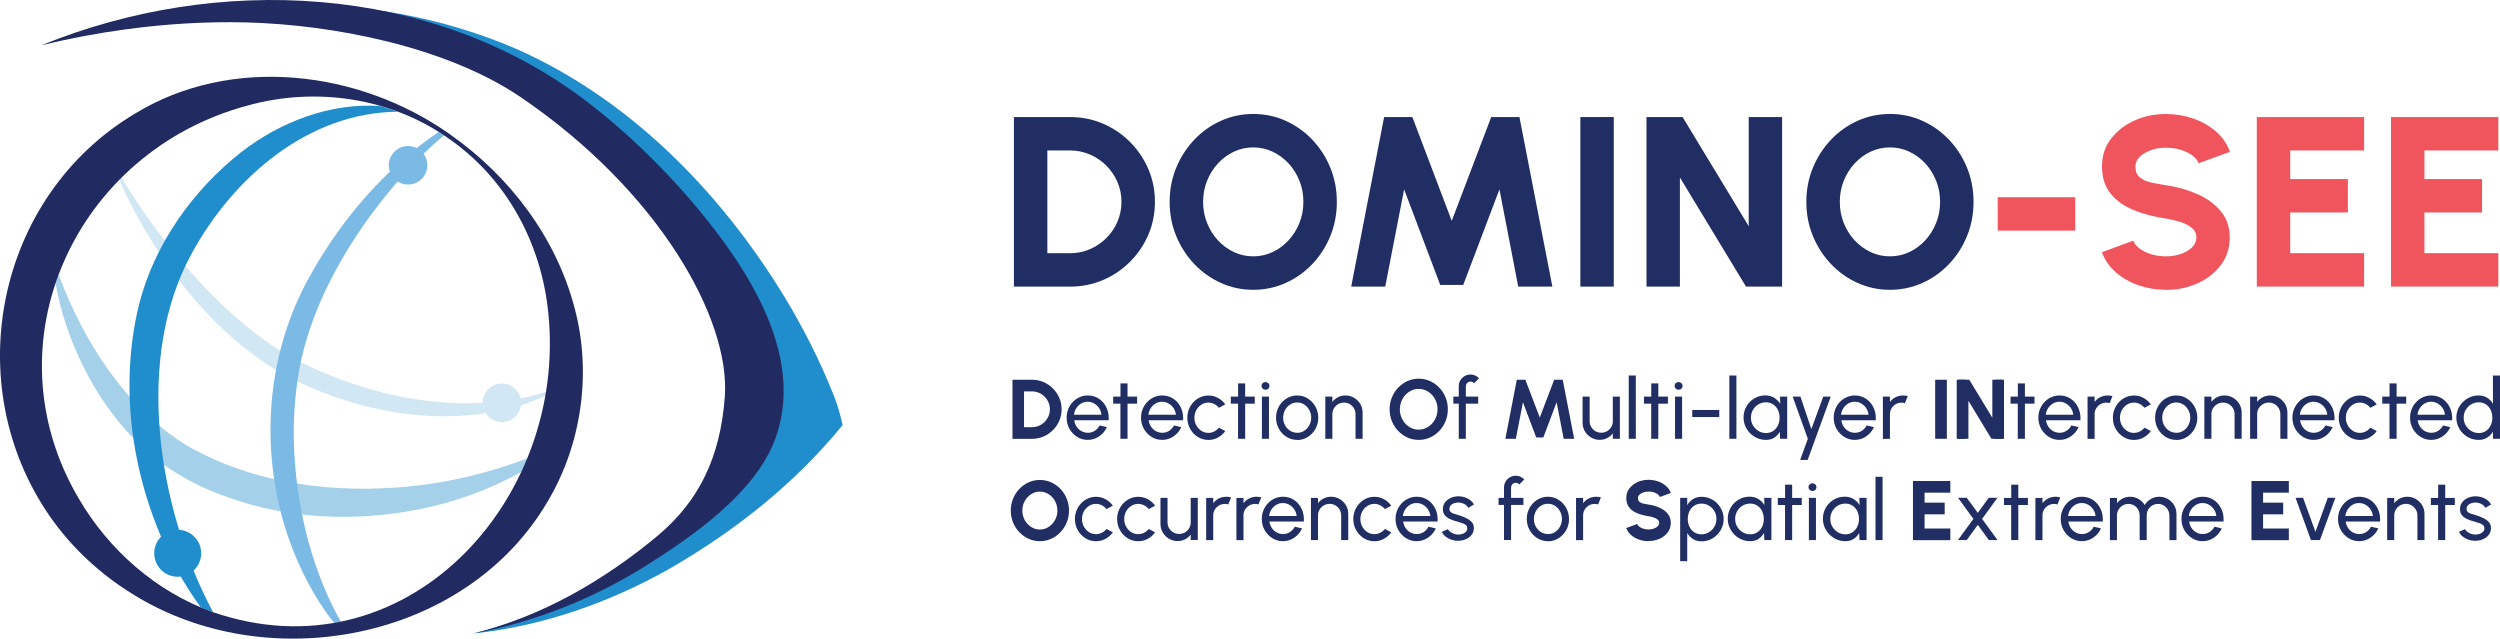 <?xml version="1.0" encoding="UTF-8"?>
<svg id="_图层_2" data-name="图层_2" xmlns="http://www.w3.org/2000/svg" viewBox="0 0 473.69 121">
  <g id="Layer_1">
    <g>
      <g>
        <g>
          <path d="M27.15,43.05c5.69,9.65,12.95,18.62,22.17,25.11,3.71,2.64,7.86,4.66,12.09,6.28,11.53,4.49,24.56,5.97,36.56,2.57,1.91-.56,3.8-1.27,5.61-2.13.05-.24.09-.47.14-.71-2.99.98-6.18,1.6-9.3,1.93-10.78,1.11-21.74-.88-31.73-4.93-3.98-1.58-7.87-3.46-11.39-5.91-8.98-6.15-16.3-14.41-22.7-23.17-1.3-1.77-2.53-3.59-3.73-5.44-.7-1.15-1.47-2.28-2.14-3.47-.11.11-.21.22-.31.33.48,1.23,1.07,2.42,1.6,3.61.96,2.01,2.03,3.97,3.13,5.91Z" fill="#d1e7f4"/>
          <path d="M78.26,92.1c-14.71,1.53-30.04-.3-42.89-7.71-11.42-6.98-19.63-19.75-24.28-32.42-.2.54-.39,1.09-.57,1.64,1.93,11.13,7.66,22.52,15.56,30.25,4.8,4.8,10.94,8.28,17.33,10.44,11.36,4.08,23.88,4.54,35.54,2.29,6.98-1.35,13.74-3.76,19.93-7.22.4-.84.78-1.69,1.14-2.56-6.99,2.66-14.37,4.51-21.76,5.28Z" fill="#a4d0ea"/>
          <path d="M36.29,48.09c7.87-14.47,22.1-26.78,39.07-26.92-1.05-.39-2.12-.75-3.2-1.06-9.42-.73-19.03,2.95-26.45,8.71-9.17,7.22-16.46,17.46-19.35,28.81-4.16,16.92-.98,35.28,7.25,50.48,1.34,2.42,2.81,4.76,4.44,6.98.73.31,1.47.6,2.23.87.03.01.06.02.09.03-10.67-20.02-14.83-48.28-4.08-67.9Z" fill="#208dcd"/>
          <path d="M79.75,27.42c-8.4,6.58-15.39,14.88-20.64,24.19-10.31,17.71-10.34,40.5-.89,58.55,1.46,2.75,3.13,5.44,5.1,7.86.42-.07.83-.15,1.25-.24-6.21-11.01-9.03-24.51-8.91-36.89.06-3.54.39-7.17,1-10.66,1.94-10.61,7.1-20.48,13.39-29.2,3.73-5.05,8.67-10.96,14.09-15.38-.33-.22-.67-.44-1.01-.65-1.15.77-2.28,1.59-3.37,2.42Z" fill="#7bbae4"/>
          <path d="M85.21,25.42c11.33,7.91,20.21,19.6,23.7,33.08,3.2,12.11,1.33,25.65-5.12,36.48-15.52,26.55-53.37,33.53-78.8,17.49-6.03-3.72-11.4-8.7-15.47-14.53C-7.88,72.97-.78,37.29,25.52,21.56c18.38-11.25,42.58-8.23,59.69,3.85h0ZM84.76,26.07c-10.98-7.67-25.21-9.62-37.92-6.05C14.36,28.74-2.49,64.92,14.92,94.46c5.69,9.75,14.67,17.66,25.36,21.5,36.4,12.6,67.24-20.96,63.62-56.55-1.29-13.34-7.97-25.72-19.14-33.33h0Z" fill="#222b61"/>
          <circle cx="33.67" cy="104.83" r="4.45" fill="#208dcd"/>
          <circle cx="77.32" cy="31.32" r="3.65" fill="#7bbae4"/>
          <circle cx="95.09" cy="76.32" r="3.65" fill="#d1e7f4"/>
        </g>
        <path d="M7.94,8.54c28.87-9.46,61.24-11.57,89.77.67,21.52,9.49,38.7,27.03,50.86,46.92,3.57,5.9,6.73,12.07,9.28,18.49.7,1.58,1.42,4.13,1.81,5.91-9.02,11.1-20.48,20.14-32.81,27.23-11.44,6.47-24.12,10.9-37.14,12.26,18.61-4.71,35.02-15.74,47.95-29.66,4.14-4.5,8.09-9.3,11.33-14.45,0,0-.81,4.81-.81,4.81-4.05-13.83-11.07-26.8-19.77-38.29C99.64,3.34,52.65-3.25,7.94,8.54h0Z" fill="#208dcd"/>
        <path d="M7.94,8.54C41.09-4.95,81.6-3.17,110.89,19.01c9.61,7.28,18.88,16.8,26.01,26.5,7.79,10.6,14.91,24.6,9.92,37.83-3.78,10.03-15.33,18.09-24.1,23.64-10.06,6.37-21.31,10.86-33.02,13.06,12.86-3.17,24.82-10.12,34.87-18.5,7.82-6.53,11.9-14.82,12.76-26.31,1.11-14.84-12.59-39.1-38.66-56.81-14.15-9.61-35.66-13.76-52.04-14.17-7.59-.19-15.2.28-22.72,1.3-5.37.72-10.7,1.73-15.97,2.99Z" fill="#222b61"/>
      </g>
      <g>
        <path d="M192.11,54.31V22.18h10.65c2.22,0,4.3.42,6.23,1.25,1.94.83,3.64,1.99,5.12,3.47,1.48,1.48,2.63,3.18,3.47,5.12.83,1.94,1.25,4.01,1.25,6.23s-.42,4.3-1.25,6.23c-.83,1.94-1.99,3.64-3.47,5.12-1.48,1.48-3.18,2.63-5.12,3.46-1.94.83-4.01,1.25-6.23,1.25h-10.65ZM198.45,47.98h4.31c1.32,0,2.56-.25,3.73-.76,1.17-.5,2.21-1.2,3.11-2.09.9-.89,1.61-1.92,2.12-3.1s.77-2.44.77-3.79-.26-2.6-.77-3.77-1.22-2.2-2.11-3.1c-.89-.89-1.93-1.59-3.1-2.1-1.17-.5-2.42-.76-3.75-.76h-4.31v19.46Z" fill="#212e64"/>
        <path d="M237.46,54.91c-2.17,0-4.21-.43-6.13-1.3-1.91-.86-3.6-2.06-5.05-3.59-1.45-1.53-2.59-3.3-3.42-5.31-.83-2.01-1.24-4.17-1.24-6.46s.41-4.45,1.24-6.46c.83-2.01,1.97-3.78,3.42-5.31,1.45-1.53,3.14-2.73,5.05-3.59s3.96-1.3,6.13-1.3,4.24.43,6.15,1.3,3.6,2.06,5.05,3.59c1.45,1.53,2.59,3.3,3.41,5.31.82,2.01,1.23,4.16,1.23,6.46s-.41,4.45-1.23,6.46c-.82,2.01-1.95,3.78-3.41,5.31-1.45,1.53-3.14,2.73-5.05,3.59-1.91.86-3.96,1.3-6.15,1.3ZM237.46,48.57c1.3,0,2.52-.27,3.67-.81,1.15-.54,2.16-1.29,3.03-2.24.87-.95,1.56-2.04,2.05-3.28.5-1.24.75-2.57.75-3.99s-.25-2.76-.75-4c-.5-1.25-1.18-2.34-2.05-3.28-.87-.94-1.88-1.68-3.03-2.23-1.15-.54-2.37-.81-3.67-.81s-2.52.27-3.67.81c-1.15.54-2.16,1.29-3.03,2.24-.87.95-1.56,2.04-2.05,3.28-.5,1.24-.75,2.57-.75,3.99s.25,2.76.75,4c.5,1.25,1.18,2.34,2.05,3.28.87.94,1.88,1.68,3.03,2.23,1.15.54,2.37.81,3.67.81Z" fill="#212e64"/>
        <path d="M256.02,54.31l6.24-32.13h5.35l7.46,19.67,7.48-19.67h5.35l6.24,32.13h-6.47l-3.56-18.43-6.86,18.11h-4.36l-6.84-18.11-3.58,18.43h-6.45Z" fill="#212e64"/>
        <path d="M299.44,54.31V22.18h6.33v32.13h-6.33Z" fill="#212e64"/>
        <path d="M311.97,54.31V22.18h6.84l12.53,20.68v-20.68h6.33v32.13h-6.84l-12.53-20.68v20.68h-6.33Z" fill="#212e64"/>
        <path d="M358.1,54.91c-2.17,0-4.21-.43-6.13-1.3-1.91-.86-3.6-2.06-5.05-3.59-1.45-1.53-2.59-3.3-3.42-5.31-.83-2.01-1.24-4.17-1.24-6.46s.41-4.45,1.24-6.46c.83-2.01,1.97-3.78,3.42-5.31,1.45-1.53,3.14-2.73,5.05-3.59s3.96-1.3,6.13-1.3,4.24.43,6.15,1.3c1.91.86,3.6,2.06,5.05,3.59,1.45,1.53,2.59,3.3,3.41,5.31.82,2.01,1.23,4.16,1.23,6.46s-.41,4.45-1.23,6.46c-.82,2.01-1.95,3.78-3.41,5.31-1.45,1.53-3.14,2.73-5.05,3.59-1.91.86-3.96,1.3-6.15,1.3ZM358.1,48.57c1.3,0,2.52-.27,3.67-.81,1.15-.54,2.16-1.29,3.03-2.24.87-.95,1.56-2.04,2.05-3.28.5-1.24.75-2.57.75-3.99s-.25-2.76-.75-4c-.5-1.25-1.18-2.34-2.05-3.28-.87-.94-1.88-1.68-3.03-2.23-1.15-.54-2.37-.81-3.67-.81s-2.52.27-3.67.81c-1.15.54-2.16,1.29-3.03,2.24-.87.95-1.56,2.04-2.05,3.28-.5,1.24-.75,2.57-.75,3.99s.25,2.76.75,4c.5,1.25,1.18,2.34,2.05,3.28.87.94,1.88,1.68,3.03,2.23,1.15.54,2.37.81,3.67.81Z" fill="#212e64"/>
        <path d="M378.52,37.37h14.69v6.33h-14.69v-6.33Z" fill="#f0555d"/>
        <path d="M410.4,54.91c-1.81,0-3.53-.28-5.18-.85-1.64-.57-3.08-1.38-4.31-2.46-1.23-1.07-2.12-2.34-2.65-3.81l5.94-2.2c.18.52.57,1.01,1.15,1.46.58.45,1.31.82,2.18,1.1.87.28,1.83.42,2.87.42s1.93-.15,2.81-.45,1.59-.71,2.13-1.25c.54-.54.82-1.16.82-1.88s-.28-1.32-.85-1.79c-.57-.47-1.29-.85-2.18-1.14-.89-.28-1.8-.5-2.73-.65-2.31-.34-4.38-.88-6.21-1.64-1.83-.76-3.27-1.8-4.33-3.14-1.06-1.34-1.58-3.04-1.58-5.11s.56-3.73,1.69-5.21c1.13-1.48,2.61-2.64,4.45-3.47,1.84-.83,3.84-1.24,5.98-1.24,1.77,0,3.49.28,5.14.85s3.09,1.38,4.33,2.46,2.12,2.36,2.65,3.86l-5.94,2.16c-.18-.52-.57-1-1.15-1.45-.58-.44-1.31-.8-2.18-1.08-.87-.28-1.82-.41-2.85-.41-.98-.02-1.91.13-2.79.44-.88.31-1.6.73-2.16,1.26-.56.54-.84,1.15-.84,1.84,0,.9.26,1.58.79,2.04.53.46,1.23.79,2.1.99s1.84.37,2.89.53c2.17.32,4.18.89,6.01,1.71,1.84.82,3.31,1.9,4.42,3.26,1.11,1.35,1.66,3,1.66,4.95s-.56,3.72-1.68,5.21c-1.12,1.48-2.59,2.64-4.43,3.47-1.84.83-3.83,1.24-5.99,1.24Z" fill="#f0555d"/>
        <path d="M427.61,54.31V22.18h20.33v6.33h-14v5.42h10.92v6.33h-10.92v7.71h14v6.33h-20.33Z" fill="#f0555d"/>
        <path d="M453.04,54.31V22.18h20.33v6.33h-14v5.42h10.92v6.33h-10.92v7.71h14v6.33h-20.33Z" fill="#f0555d"/>
      </g>
      <g>
        <path d="M191.84,83.14v-11.19h3.71c.77,0,1.5.15,2.17.44.67.29,1.27.69,1.78,1.21.51.51.92,1.11,1.21,1.78.29.67.44,1.4.44,2.17s-.15,1.5-.44,2.17c-.29.67-.69,1.27-1.21,1.78-.51.51-1.11.92-1.78,1.21-.67.29-1.4.44-2.17.44h-3.71ZM194.04,80.94h1.5c.46,0,.89-.09,1.3-.26.41-.18.77-.42,1.08-.73.31-.31.56-.67.74-1.08.18-.41.27-.85.27-1.32s-.09-.91-.27-1.32c-.18-.41-.42-.77-.74-1.08-.31-.31-.67-.56-1.08-.73-.41-.18-.84-.26-1.31-.26h-1.5v6.78Z" fill="#212e64"/>
        <path d="M206.1,83.35c-.74,0-1.41-.19-2.01-.57-.61-.38-1.09-.89-1.45-1.52-.36-.64-.54-1.34-.54-2.11,0-.59.1-1.13.31-1.64s.49-.96.86-1.34c.36-.39.79-.69,1.28-.91.49-.22,1-.33,1.55-.33.6,0,1.16.12,1.66.36.5.24.94.58,1.3,1.01s.63.93.81,1.5.24,1.18.2,1.83h-6.52c.06.45.21.86.45,1.21.23.35.53.64.9.84.36.21.77.31,1.22.32.48,0,.91-.12,1.3-.37.39-.25.7-.59.94-1.02l1.37.32c-.32.71-.8,1.29-1.45,1.74-.65.45-1.37.68-2.17.68ZM203.49,78.58h5.21c-.04-.45-.19-.86-.43-1.23s-.56-.67-.94-.89c-.38-.22-.79-.34-1.24-.34s-.86.11-1.23.33c-.37.22-.68.51-.92.88-.24.37-.39.78-.45,1.24Z" fill="#212e64"/>
        <path d="M215.45,76.49h-1.81v6.65h-1.35v-6.65s-1.37,0-1.37,0v-1.34h1.38v-2.51s1.34,0,1.34,0v2.51h1.82v1.34Z" fill="#212e64"/>
        <path d="M220.2,83.35c-.74,0-1.41-.19-2.01-.57-.61-.38-1.09-.89-1.45-1.52-.36-.64-.54-1.34-.54-2.11,0-.59.1-1.13.31-1.64s.49-.96.86-1.34c.36-.39.79-.69,1.28-.91.49-.22,1-.33,1.55-.33.6,0,1.16.12,1.66.36.5.24.94.58,1.3,1.01s.63.93.81,1.5.24,1.18.2,1.83h-6.52c.06.45.21.86.45,1.21.23.35.53.64.9.84.36.21.77.31,1.22.32.48,0,.91-.12,1.3-.37.39-.25.7-.59.94-1.02l1.37.32c-.32.71-.8,1.29-1.45,1.74-.65.45-1.37.68-2.17.68ZM217.59,78.58h5.21c-.04-.45-.19-.86-.43-1.23s-.56-.67-.94-.89c-.38-.22-.79-.34-1.24-.34s-.86.11-1.23.33c-.37.22-.68.51-.92.88-.24.37-.39.78-.45,1.24Z" fill="#212e64"/>
        <path d="M230.96,81.03l1.2.65c-.36.51-.82.91-1.38,1.22s-1.16.46-1.81.46c-.74,0-1.41-.19-2.01-.57-.61-.38-1.09-.89-1.45-1.52-.36-.64-.54-1.34-.54-2.11,0-.59.1-1.13.31-1.64s.49-.96.86-1.34c.36-.39.79-.69,1.28-.91.49-.22,1-.33,1.55-.33.65,0,1.25.15,1.81.46.56.3,1.02.71,1.38,1.22l-1.2.65c-.26-.31-.56-.56-.91-.73-.35-.17-.71-.26-1.08-.26-.5,0-.94.13-1.35.4s-.72.61-.96,1.05c-.23.44-.35.91-.35,1.43s.12.99.36,1.43c.24.43.56.78.96,1.04.4.26.85.39,1.34.39.39,0,.76-.09,1.11-.27.35-.18.64-.42.88-.7Z" fill="#212e64"/>
        <path d="M237.74,76.49h-1.81v6.65h-1.35v-6.65s-1.37,0-1.37,0v-1.34h1.38v-2.51s1.34,0,1.34,0v2.51h1.82v1.34Z" fill="#212e64"/>
        <path d="M239.79,73.85c-.21,0-.39-.07-.54-.21-.14-.14-.22-.31-.22-.52s.07-.38.22-.52c.14-.14.32-.21.53-.21s.38.07.53.21.22.31.22.52-.07.38-.21.52c-.14.14-.32.21-.52.21ZM239.1,75.15h1.34v7.99h-1.34v-7.99Z" fill="#212e64"/>
        <path d="M245.78,83.35c-.74,0-1.41-.19-2.01-.57-.61-.38-1.09-.89-1.45-1.52-.36-.64-.54-1.34-.54-2.11,0-.59.1-1.13.31-1.64s.49-.96.86-1.34c.36-.39.79-.69,1.28-.91.49-.22,1-.33,1.55-.33.74,0,1.41.19,2.01.57.6.38,1.09.89,1.45,1.53.36.64.54,1.35.54,2.13,0,.58-.1,1.12-.31,1.63-.21.51-.49.95-.86,1.34-.37.39-.79.69-1.27.91-.48.22-1,.33-1.55.33ZM245.78,82.01c.5,0,.95-.13,1.36-.4.4-.26.72-.61.95-1.05.23-.43.35-.91.35-1.42s-.12-1-.36-1.44c-.24-.44-.56-.79-.96-1.05-.4-.26-.85-.39-1.34-.39s-.95.13-1.35.4c-.4.26-.72.61-.95,1.05-.23.44-.35.91-.35,1.43s.12,1.02.36,1.45c.24.43.56.78.97,1.03.41.25.85.38,1.33.38Z" fill="#212e64"/>
        <path d="M258.18,78.17v4.97h-1.34v-4.68c0-.41-.1-.77-.3-1.1-.2-.33-.46-.59-.79-.79-.33-.19-.7-.29-1.1-.29s-.77.1-1.1.29c-.33.19-.6.46-.8.79-.2.33-.3.7-.3,1.1v4.68h-1.34v-7.99h1.34v1c.28-.37.64-.67,1.07-.89.43-.22.9-.33,1.41-.33.6,0,1.14.15,1.63.44.49.29.88.68,1.18,1.17.29.49.44,1.04.44,1.64Z" fill="#212e64"/>
        <path d="M268.81,83.35c-.76,0-1.47-.15-2.13-.45-.67-.3-1.25-.72-1.76-1.25-.51-.53-.9-1.15-1.19-1.85-.29-.7-.43-1.45-.43-2.25s.14-1.55.43-2.25c.29-.7.68-1.32,1.19-1.85.51-.53,1.09-.95,1.76-1.25.67-.3,1.38-.45,2.13-.45s1.48.15,2.14.45c.67.3,1.25.72,1.76,1.25.51.53.9,1.15,1.19,1.85.29.7.43,1.45.43,2.25s-.14,1.55-.43,2.25c-.29.7-.68,1.32-1.19,1.85-.51.53-1.09.95-1.76,1.25-.67.3-1.38.45-2.14.45ZM268.81,81.4c.49,0,.95-.1,1.38-.3s.81-.48,1.14-.84c.33-.35.58-.76.77-1.23.18-.46.28-.96.28-1.49s-.09-1.02-.28-1.49c-.19-.47-.44-.88-.77-1.23-.33-.35-.71-.63-1.14-.83-.43-.2-.89-.3-1.38-.3s-.95.1-1.38.3c-.43.2-.81.48-1.14.84-.33.35-.58.76-.77,1.23-.18.46-.28.96-.28,1.49s.09,1.03.28,1.5c.19.46.44.87.77,1.23.33.35.71.63,1.14.83.43.2.89.3,1.38.3Z" fill="#212e64"/>
        <path d="M277.74,73.18v1.97h2.34v1.34h-2.34v6.65h-1.34v-6.65h-1.03v-1.34h1.03v-1.97c0-.41.1-.78.3-1.12s.47-.6.81-.8c.34-.2.71-.3,1.12-.3.3,0,.59.06.87.18.28.12.53.3.75.53l-.96.95c-.07-.1-.17-.18-.29-.24-.12-.06-.24-.08-.37-.08-.24,0-.45.09-.62.26-.17.17-.26.38-.26.62Z" fill="#212e64"/>
        <path d="M285.23,83.14l2.17-11.19h1.62l2.73,7.17,2.73-7.17h1.62l2.17,11.19h-1.99l-1.34-6.92-2.52,6.67h-1.34l-2.52-6.67-1.34,6.92h-1.99Z" fill="#212e64"/>
        <path d="M299.86,80.11v-4.96h1.34v4.66c0,.41.1.77.3,1.1.2.33.46.59.8.79.33.19.7.29,1.1.29s.77-.1,1.1-.29c.33-.19.59-.46.79-.79.2-.33.3-.7.3-1.1v-4.66h1.34v7.99s-1.34,0-1.34,0v-1.02c-.29.37-.65.67-1.08.89-.43.22-.9.33-1.4.33-.6,0-1.14-.15-1.63-.44s-.88-.68-1.18-1.17c-.29-.49-.44-1.04-.44-1.64Z" fill="#212e64"/>
        <path d="M308.61,83.14v-11.99h1.34v11.99h-1.34Z" fill="#212e64"/>
        <path d="M316.02,76.49h-1.81v6.65h-1.35v-6.65s-1.37,0-1.37,0v-1.34h1.38v-2.51s1.34,0,1.34,0v2.51h1.82v1.34Z" fill="#212e64"/>
        <path d="M318.06,73.85c-.21,0-.39-.07-.54-.21-.14-.14-.22-.31-.22-.52s.07-.38.22-.52c.14-.14.32-.21.53-.21s.38.07.53.21.22.31.22.52-.07.38-.21.52c-.14.14-.32.21-.52.21ZM317.38,75.15h1.34v7.99h-1.34v-7.99Z" fill="#212e64"/>
        <path d="M320.64,77.68h5.12v1.34h-5.12v-1.34Z" fill="#212e64"/>
        <path d="M327.67,83.14v-11.99h1.34v11.99h-1.34Z" fill="#212e64"/>
        <path d="M337.29,75.15h1.34v7.99h-1.34l-.06-1.35c-.25.46-.6.84-1.04,1.13-.44.29-.96.43-1.57.43s-1.14-.11-1.65-.33c-.51-.22-.96-.53-1.36-.92-.39-.39-.7-.84-.92-1.36-.22-.51-.33-1.06-.33-1.65s.11-1.11.32-1.62c.21-.51.51-.95.89-1.33s.82-.68,1.32-.9c.5-.22,1.04-.32,1.62-.32.63,0,1.18.15,1.65.44.47.3.86.68,1.15,1.15l-.05-1.37ZM334.6,82.05c.53,0,.98-.13,1.37-.39s.68-.61.9-1.05c.21-.44.32-.93.32-1.46s-.11-1.04-.32-1.48c-.21-.44-.51-.79-.9-1.05s-.84-.39-1.36-.39-1.01.13-1.44.39c-.43.26-.77.61-1.03,1.05-.25.44-.38.93-.38,1.47s.13,1.03.39,1.47c.26.44.61.79,1.04,1.05.43.26.9.39,1.42.39Z" fill="#212e64"/>
        <path d="M345.46,75.15h1.42l-4.37,11.99h-1.42l1.45-4-2.87-7.99h1.47l2.07,6.15,2.25-6.15Z" fill="#212e64"/>
        <path d="M351.44,83.35c-.74,0-1.41-.19-2.01-.57-.61-.38-1.09-.89-1.45-1.52-.36-.64-.54-1.34-.54-2.11,0-.59.1-1.13.31-1.64s.49-.96.86-1.34c.36-.39.79-.69,1.28-.91.49-.22,1-.33,1.55-.33.6,0,1.16.12,1.66.36.5.24.94.58,1.3,1.01s.63.93.81,1.5.24,1.18.2,1.83h-6.52c.06.45.21.86.45,1.21.23.35.53.64.9.84.36.21.77.31,1.22.32.48,0,.91-.12,1.3-.37.39-.25.7-.59.94-1.02l1.37.32c-.32.71-.8,1.29-1.45,1.74-.65.45-1.37.68-2.17.68ZM348.83,78.58h5.21c-.04-.45-.19-.86-.43-1.23s-.56-.67-.94-.89c-.38-.22-.79-.34-1.24-.34s-.86.11-1.23.33c-.37.22-.68.51-.92.88-.24.37-.39.78-.45,1.24Z" fill="#212e64"/>
        <path d="M356.76,83.14v-7.99h1.34v1c.28-.37.64-.67,1.07-.89.43-.22.9-.33,1.41-.33.31,0,.61.04.9.12l-.54,1.34c-.22-.07-.43-.1-.64-.1-.4,0-.77.1-1.1.29-.33.19-.6.46-.8.79-.2.33-.3.7-.3,1.1v4.68h-1.34Z" fill="#212e64"/>
        <path d="M366.67,83.14v-11.19h2.21v11.19h-2.21Z" fill="#212e64"/>
        <path d="M370.75,83.14v-11.19h2.38l4.37,7.2v-7.2h2.21v11.19h-2.38l-4.36-7.2v7.2h-2.21Z" fill="#212e64"/>
        <path d="M371.03,83.14v-11.19h1.45l5.59,8.76v-8.76h1.34v11.19h-1.45l-5.6-8.76v8.76h-1.34Z" fill="#212e64"/>
        <path d="M385.48,76.49h-1.81v6.65h-1.35v-6.65s-1.37,0-1.37,0v-1.34h1.38v-2.51s1.34,0,1.34,0v2.51h1.82v1.34Z" fill="#212e64"/>
        <path d="M390.22,83.35c-.74,0-1.41-.19-2.01-.57-.61-.38-1.09-.89-1.45-1.52-.36-.64-.54-1.34-.54-2.11,0-.59.1-1.13.31-1.64s.49-.96.86-1.34c.36-.39.79-.69,1.28-.91.49-.22,1-.33,1.55-.33.6,0,1.16.12,1.66.36.5.24.94.58,1.3,1.01s.63.93.81,1.5.24,1.18.2,1.83h-6.52c.06.45.21.86.45,1.21.23.35.53.64.9.84.36.21.77.31,1.22.32.48,0,.91-.12,1.3-.37.39-.25.7-.59.94-1.02l1.37.32c-.32.71-.8,1.29-1.45,1.74-.65.45-1.37.68-2.17.68ZM387.62,78.58h5.21c-.04-.45-.19-.86-.43-1.23s-.56-.67-.94-.89c-.38-.22-.79-.34-1.24-.34s-.86.11-1.23.33c-.37.22-.68.51-.92.88-.24.37-.39.78-.45,1.24Z" fill="#212e64"/>
        <path d="M395.54,83.14v-7.99h1.34v1c.28-.37.64-.67,1.07-.89.43-.22.9-.33,1.41-.33.31,0,.61.04.9.12l-.54,1.34c-.22-.07-.43-.1-.64-.1-.4,0-.77.1-1.1.29-.33.19-.6.46-.8.79-.2.33-.3.7-.3,1.1v4.68h-1.34Z" fill="#212e64"/>
        <path d="M406.33,81.03l1.2.65c-.36.51-.82.91-1.38,1.22s-1.16.46-1.81.46c-.74,0-1.41-.19-2.01-.57-.61-.38-1.09-.89-1.45-1.52-.36-.64-.54-1.34-.54-2.11,0-.59.1-1.13.31-1.64s.49-.96.86-1.34c.36-.39.79-.69,1.28-.91.49-.22,1-.33,1.55-.33.65,0,1.25.15,1.81.46.56.3,1.02.71,1.38,1.22l-1.2.65c-.26-.31-.56-.56-.91-.73-.35-.17-.71-.26-1.08-.26-.5,0-.94.13-1.35.4s-.72.61-.96,1.05c-.23.44-.35.91-.35,1.43s.12.99.36,1.43c.24.43.56.78.96,1.04.4.26.85.39,1.34.39.39,0,.76-.09,1.11-.27.35-.18.64-.42.88-.7Z" fill="#212e64"/>
        <path d="M412.34,83.35c-.74,0-1.41-.19-2.01-.57-.61-.38-1.09-.89-1.45-1.52-.36-.64-.54-1.34-.54-2.11,0-.59.1-1.13.31-1.64s.49-.96.86-1.34c.36-.39.79-.69,1.28-.91.49-.22,1-.33,1.55-.33.74,0,1.41.19,2.01.57.6.38,1.09.89,1.45,1.53.36.64.54,1.35.54,2.13,0,.58-.1,1.12-.31,1.63-.21.51-.49.95-.86,1.34-.37.39-.79.69-1.27.91-.48.22-1,.33-1.55.33ZM412.34,82.01c.5,0,.95-.13,1.36-.4.4-.26.72-.61.95-1.05.23-.43.35-.91.35-1.42s-.12-1-.36-1.44c-.24-.44-.56-.79-.96-1.05-.4-.26-.85-.39-1.34-.39s-.95.13-1.35.4c-.4.26-.72.61-.95,1.05-.23.44-.35.91-.35,1.43s.12,1.02.36,1.45c.24.43.56.78.97,1.03.41.25.85.38,1.33.38Z" fill="#212e64"/>
        <path d="M424.74,78.17v4.97h-1.34v-4.68c0-.41-.1-.77-.3-1.1-.2-.33-.46-.59-.79-.79-.33-.19-.7-.29-1.1-.29s-.77.1-1.1.29c-.33.19-.6.46-.8.79-.2.33-.3.7-.3,1.1v4.68h-1.34v-7.99h1.34v1c.28-.37.64-.67,1.07-.89.43-.22.9-.33,1.41-.33.6,0,1.14.15,1.63.44.49.29.88.68,1.18,1.17.29.49.44,1.04.44,1.64Z" fill="#212e64"/>
        <path d="M433.41,78.17v4.97h-1.34v-4.68c0-.41-.1-.77-.3-1.1-.2-.33-.46-.59-.79-.79-.33-.19-.7-.29-1.1-.29s-.77.1-1.1.29c-.33.19-.6.46-.8.79-.2.33-.3.7-.3,1.1v4.68h-1.34v-7.99h1.34v1c.28-.37.64-.67,1.07-.89.43-.22.9-.33,1.41-.33.6,0,1.14.15,1.63.44.49.29.88.68,1.18,1.17.29.49.44,1.04.44,1.64Z" fill="#212e64"/>
        <path d="M438.36,83.35c-.74,0-1.41-.19-2.01-.57-.61-.38-1.09-.89-1.45-1.52-.36-.64-.54-1.34-.54-2.11,0-.59.1-1.13.31-1.64s.49-.96.86-1.34c.36-.39.79-.69,1.28-.91.49-.22,1-.33,1.55-.33.6,0,1.16.12,1.66.36.5.24.94.58,1.3,1.01s.63.93.81,1.5.24,1.18.2,1.83h-6.52c.06.45.21.86.45,1.21.23.35.53.64.9.84.36.21.77.31,1.22.32.48,0,.91-.12,1.3-.37.39-.25.7-.59.94-1.02l1.37.32c-.32.71-.8,1.29-1.45,1.74-.65.45-1.37.68-2.17.68ZM435.76,78.58h5.21c-.04-.45-.19-.86-.43-1.23s-.56-.67-.94-.89c-.38-.22-.79-.34-1.24-.34s-.86.11-1.23.33c-.37.22-.68.51-.92.88-.24.37-.39.78-.45,1.24Z" fill="#212e64"/>
        <path d="M449.13,81.03l1.2.65c-.36.51-.82.91-1.38,1.22s-1.16.46-1.81.46c-.74,0-1.41-.19-2.01-.57-.61-.38-1.09-.89-1.45-1.52-.36-.64-.54-1.34-.54-2.11,0-.59.1-1.13.31-1.64s.49-.96.86-1.34c.36-.39.79-.69,1.28-.91.49-.22,1-.33,1.55-.33.65,0,1.25.15,1.81.46.56.3,1.02.71,1.38,1.22l-1.2.65c-.26-.31-.56-.56-.91-.73-.35-.17-.71-.26-1.08-.26-.5,0-.94.13-1.35.4s-.72.61-.96,1.05c-.23.44-.35.91-.35,1.43s.12.99.36,1.43c.24.43.56.78.96,1.04.4.26.85.39,1.34.39.39,0,.76-.09,1.11-.27.35-.18.64-.42.88-.7Z" fill="#212e64"/>
        <path d="M455.91,76.49h-1.81v6.65h-1.35v-6.65s-1.37,0-1.37,0v-1.34h1.38v-2.51s1.34,0,1.34,0v2.51h1.82v1.34Z" fill="#212e64"/>
        <path d="M460.65,83.35c-.74,0-1.41-.19-2.01-.57-.61-.38-1.09-.89-1.45-1.52-.36-.64-.54-1.34-.54-2.11,0-.59.1-1.13.31-1.64s.49-.96.86-1.34c.36-.39.79-.69,1.28-.91.49-.22,1-.33,1.55-.33.6,0,1.16.12,1.66.36.5.24.94.58,1.3,1.01s.63.93.81,1.5.24,1.18.2,1.83h-6.52c.06.45.21.86.45,1.21.23.35.53.64.9.84.36.21.77.31,1.22.32.48,0,.91-.12,1.3-.37.39-.25.7-.59.94-1.02l1.37.32c-.32.71-.8,1.29-1.45,1.74-.65.45-1.37.68-2.17.68ZM458.05,78.58h5.21c-.04-.45-.19-.86-.43-1.23s-.56-.67-.94-.89c-.38-.22-.79-.34-1.24-.34s-.86.11-1.23.33c-.37.22-.68.51-.92.88-.24.37-.39.78-.45,1.24Z" fill="#212e64"/>
        <path d="M472.35,71.15h1.34v11.99h-1.34v-1.36c-.27.47-.64.85-1.1,1.14-.46.29-1,.43-1.62.43-.58,0-1.12-.11-1.63-.33-.51-.22-.95-.52-1.34-.91s-.69-.83-.91-1.34-.33-1.05-.33-1.63.11-1.13.33-1.63c.22-.51.52-.96.91-1.34s.83-.69,1.34-.91c.51-.22,1.05-.33,1.63-.33.62,0,1.16.14,1.62.43.46.29.82.67,1.1,1.14v-5.35ZM469.65,82.05c.53,0,.98-.13,1.37-.39s.68-.61.9-1.05c.21-.44.32-.93.32-1.46s-.11-1.04-.32-1.48c-.21-.44-.51-.79-.9-1.05s-.84-.39-1.36-.39-1.01.13-1.44.39-.77.61-1.03,1.05c-.26.44-.38.93-.38,1.47s.13,1.03.39,1.47c.26.44.61.79,1.04,1.05.43.26.9.39,1.42.39Z" fill="#212e64"/>
        <path d="M197.03,102.54c-.76,0-1.47-.15-2.13-.45-.67-.3-1.25-.72-1.76-1.25-.51-.53-.9-1.15-1.19-1.85-.29-.7-.43-1.45-.43-2.25s.14-1.55.43-2.25c.29-.7.68-1.32,1.19-1.85.51-.53,1.09-.95,1.76-1.25.67-.3,1.38-.45,2.13-.45s1.48.15,2.14.45c.67.3,1.25.72,1.76,1.25.51.53.9,1.15,1.19,1.85.29.7.43,1.45.43,2.25s-.14,1.55-.43,2.25c-.29.7-.68,1.32-1.19,1.85-.51.53-1.09.95-1.76,1.25-.67.3-1.38.45-2.14.45ZM197.03,100.33c.45,0,.88-.09,1.28-.28.4-.19.75-.45,1.06-.78.3-.33.54-.71.72-1.14s.26-.9.26-1.39-.09-.96-.26-1.39-.41-.82-.72-1.14c-.3-.33-.66-.59-1.06-.78-.4-.19-.83-.28-1.28-.28s-.88.09-1.28.28c-.4.19-.75.45-1.06.78-.3.33-.54.71-.72,1.14-.17.43-.26.9-.26,1.39s.09.96.26,1.39c.17.43.41.82.72,1.14.3.33.66.59,1.06.78.4.19.83.28,1.28.28Z" fill="#212e64"/>
        <path d="M209.66,100.22l1.2.65c-.36.51-.82.91-1.38,1.22s-1.16.46-1.81.46c-.74,0-1.41-.19-2.01-.57-.61-.38-1.09-.89-1.45-1.52-.36-.64-.54-1.34-.54-2.11,0-.59.1-1.13.31-1.64s.49-.96.86-1.34c.36-.39.79-.69,1.28-.91.49-.22,1-.33,1.55-.33.65,0,1.25.15,1.81.46.56.3,1.02.71,1.38,1.22l-1.2.65c-.26-.31-.56-.56-.91-.73-.35-.17-.71-.26-1.08-.26-.5,0-.94.13-1.35.4s-.72.61-.96,1.05c-.23.44-.35.91-.35,1.43s.12.99.36,1.43c.24.43.56.78.96,1.04.4.26.85.39,1.34.39.39,0,.76-.09,1.11-.27.35-.18.64-.42.88-.7Z" fill="#212e64"/>
        <path d="M217.66,100.22l1.2.65c-.36.51-.82.91-1.38,1.22s-1.16.46-1.81.46c-.74,0-1.41-.19-2.01-.57-.61-.38-1.09-.89-1.45-1.52-.36-.64-.54-1.34-.54-2.11,0-.59.1-1.13.31-1.64s.49-.96.86-1.34c.36-.39.79-.69,1.28-.91.49-.22,1-.33,1.55-.33.65,0,1.25.15,1.81.46.56.3,1.02.71,1.38,1.22l-1.2.65c-.26-.31-.56-.56-.91-.73-.35-.17-.71-.26-1.08-.26-.5,0-.94.13-1.35.4s-.72.61-.96,1.05c-.23.44-.35.91-.35,1.43s.12.99.36,1.43c.24.43.56.78.96,1.04.4.26.85.39,1.34.39.39,0,.76-.09,1.11-.27.35-.18.64-.42.88-.7Z" fill="#212e64"/>
        <path d="M219.88,99.29v-4.96h1.34v4.66c0,.41.1.77.3,1.1.2.33.46.59.8.79.33.19.7.29,1.1.29s.77-.1,1.1-.29c.33-.19.59-.46.79-.79.2-.33.3-.7.3-1.1v-4.66h1.34v7.99s-1.34,0-1.34,0v-1.02c-.29.37-.65.67-1.08.89-.43.22-.9.33-1.4.33-.6,0-1.14-.15-1.63-.44s-.88-.68-1.18-1.17c-.29-.49-.44-1.04-.44-1.64Z" fill="#212e64"/>
        <path d="M228.54,102.33v-7.99h1.34v1c.28-.37.64-.67,1.07-.89.43-.22.9-.33,1.41-.33.31,0,.61.04.9.12l-.54,1.34c-.22-.07-.43-.1-.64-.1-.4,0-.77.1-1.1.29-.33.19-.6.46-.8.79-.2.33-.3.7-.3,1.1v4.68h-1.34Z" fill="#212e64"/>
        <path d="M234.27,102.33v-7.99h1.34v1c.28-.37.64-.67,1.07-.89.43-.22.9-.33,1.41-.33.31,0,.61.04.9.12l-.54,1.34c-.22-.07-.43-.1-.64-.1-.4,0-.77.1-1.1.29-.33.19-.6.46-.8.79-.2.33-.3.7-.3,1.1v4.68h-1.34Z" fill="#212e64"/>
        <path d="M243.08,102.54c-.74,0-1.41-.19-2.01-.57-.61-.38-1.09-.89-1.45-1.52-.36-.64-.54-1.34-.54-2.11,0-.59.1-1.13.31-1.64s.49-.96.86-1.34c.36-.39.79-.69,1.28-.91.49-.22,1-.33,1.55-.33.6,0,1.16.12,1.66.36.5.24.94.58,1.3,1.01s.63.93.81,1.5.24,1.18.2,1.83h-6.52c.06.45.21.86.45,1.21.23.35.53.64.9.84.36.21.77.31,1.22.32.48,0,.91-.12,1.3-.37.39-.25.7-.59.94-1.02l1.37.32c-.32.71-.8,1.29-1.45,1.74-.65.45-1.37.68-2.17.68ZM240.47,97.77h5.21c-.04-.45-.19-.86-.43-1.23s-.56-.67-.94-.89c-.38-.22-.79-.34-1.24-.34s-.86.11-1.23.33c-.37.22-.68.51-.92.88-.24.37-.39.78-.45,1.24Z" fill="#212e64"/>
        <path d="M255.46,97.36v4.97h-1.34v-4.68c0-.41-.1-.77-.3-1.1-.2-.33-.46-.59-.79-.79-.33-.19-.7-.29-1.1-.29s-.77.1-1.1.29c-.33.19-.6.46-.8.79-.2.33-.3.7-.3,1.1v4.68h-1.34v-7.99h1.34v1c.28-.37.64-.67,1.07-.89.43-.22.9-.33,1.41-.33.6,0,1.14.15,1.63.44.49.29.88.68,1.18,1.17.29.49.44,1.04.44,1.64Z" fill="#212e64"/>
        <path d="M262.41,100.22l1.2.65c-.36.51-.82.91-1.38,1.22s-1.16.46-1.81.46c-.74,0-1.41-.19-2.01-.57-.61-.38-1.09-.89-1.45-1.52-.36-.64-.54-1.34-.54-2.11,0-.59.1-1.13.31-1.64s.49-.96.86-1.34c.36-.39.79-.69,1.28-.91.49-.22,1-.33,1.55-.33.65,0,1.25.15,1.81.46.56.3,1.02.71,1.38,1.22l-1.2.65c-.26-.31-.56-.56-.91-.73-.35-.17-.71-.26-1.08-.26-.5,0-.94.13-1.35.4s-.72.61-.96,1.05c-.23.44-.35.91-.35,1.43s.12.99.36,1.43c.24.43.56.78.96,1.04.4.26.85.39,1.34.39.39,0,.76-.09,1.11-.27.35-.18.64-.42.88-.7Z" fill="#212e64"/>
        <path d="M268.42,102.54c-.74,0-1.41-.19-2.01-.57-.61-.38-1.09-.89-1.45-1.52-.36-.64-.54-1.34-.54-2.11,0-.59.1-1.13.31-1.64s.49-.96.86-1.34c.36-.39.79-.69,1.28-.91.49-.22,1-.33,1.55-.33.6,0,1.16.12,1.66.36.5.24.94.58,1.3,1.01s.63.93.81,1.5.24,1.18.2,1.83h-6.52c.06.45.21.86.45,1.21.23.35.53.64.9.84.36.21.77.31,1.22.32.48,0,.91-.12,1.3-.37.39-.25.7-.59.94-1.02l1.37.32c-.32.71-.8,1.29-1.45,1.74-.65.45-1.37.68-2.17.68ZM265.81,97.77h5.21c-.04-.45-.19-.86-.43-1.23s-.56-.67-.94-.89c-.38-.22-.79-.34-1.24-.34s-.86.11-1.23.33c-.37.22-.68.51-.92.88-.24.37-.39.78-.45,1.24Z" fill="#212e64"/>
        <path d="M276.2,102.48c-.43-.02-.85-.1-1.26-.24s-.76-.35-1.07-.6c-.31-.25-.53-.54-.67-.88l1.15-.5c.08.18.22.35.43.51s.45.29.72.38c.27.1.55.14.82.14.29,0,.57-.05.82-.14.26-.09.46-.22.63-.4.16-.18.24-.39.24-.64,0-.27-.09-.48-.27-.63-.18-.15-.4-.27-.67-.36-.27-.09-.54-.17-.82-.25-.55-.14-1.04-.31-1.47-.5-.43-.19-.77-.44-1.02-.74s-.37-.69-.37-1.16c0-.5.14-.92.41-1.29s.64-.64,1.08-.84c.45-.2.93-.3,1.44-.3.65,0,1.23.14,1.77.42s.93.65,1.19,1.13l-1.08.63c-.09-.19-.23-.36-.42-.51-.19-.15-.4-.26-.64-.35s-.49-.13-.74-.14c-.31-.01-.6.03-.87.12-.27.09-.49.23-.65.41-.16.18-.24.41-.24.68s.09.47.26.61c.17.14.4.25.68.33.28.08.58.18.92.28.48.15.94.33,1.36.54s.76.46,1.02.76c.26.3.39.68.38,1.13,0,.49-.15.92-.44,1.28-.29.37-.67.64-1.14.84-.47.19-.97.28-1.5.26Z" fill="#212e64"/>
        <path d="M286.31,92.36v1.97h2.34v1.34h-2.34v6.65h-1.34v-6.65h-1.03v-1.34h1.03v-1.97c0-.41.1-.78.3-1.12s.47-.6.81-.8c.34-.2.71-.3,1.12-.3.3,0,.59.06.87.18.28.12.53.3.75.53l-.96.95c-.07-.1-.17-.18-.29-.24-.12-.06-.24-.08-.37-.08-.24,0-.45.09-.62.26-.17.17-.26.38-.26.62Z" fill="#212e64"/>
        <path d="M293.29,102.54c-.74,0-1.41-.19-2.01-.57-.61-.38-1.09-.89-1.45-1.52-.36-.64-.54-1.34-.54-2.11,0-.59.1-1.13.31-1.64s.49-.96.86-1.34c.36-.39.79-.69,1.28-.91.49-.22,1-.33,1.55-.33.74,0,1.41.19,2.01.57.6.38,1.09.89,1.45,1.53.36.64.54,1.35.54,2.13,0,.58-.1,1.12-.31,1.63-.21.51-.49.95-.86,1.34-.37.39-.79.69-1.27.91-.48.22-1,.33-1.55.33ZM293.29,101.2c.5,0,.95-.13,1.36-.4.4-.26.72-.61.95-1.05.23-.43.35-.91.35-1.42s-.12-1-.36-1.44c-.24-.44-.56-.79-.96-1.05-.4-.26-.85-.39-1.34-.39s-.95.13-1.35.4c-.4.26-.72.61-.95,1.05-.23.44-.35.91-.35,1.43s.12,1.02.36,1.45c.24.43.56.78.97,1.03.41.25.85.38,1.33.38Z" fill="#212e64"/>
        <path d="M298.62,102.33v-7.99h1.34v1c.28-.37.64-.67,1.07-.89.43-.22.9-.33,1.41-.33.31,0,.61.04.9.12l-.54,1.34c-.22-.07-.43-.1-.64-.1-.4,0-.77.1-1.1.29-.33.19-.6.46-.8.79-.2.33-.3.7-.3,1.1v4.68h-1.34Z" fill="#212e64"/>
        <path d="M312.36,102.54c-.63,0-1.23-.1-1.8-.3-.57-.2-1.07-.48-1.5-.86-.43-.37-.74-.82-.92-1.33l2.07-.77c.06.18.2.35.4.51s.46.29.76.38c.3.1.64.15,1,.15s.67-.05.98-.16c.31-.1.55-.25.74-.44.19-.19.28-.41.28-.66s-.1-.46-.3-.62c-.2-.17-.45-.3-.76-.4s-.63-.17-.95-.23c-.8-.12-1.53-.31-2.16-.57-.64-.26-1.14-.63-1.51-1.1-.37-.47-.55-1.06-.55-1.78s.2-1.3.59-1.81c.39-.52.91-.92,1.55-1.21.64-.29,1.34-.43,2.08-.43.62,0,1.22.1,1.79.3.58.2,1.08.48,1.51.86s.74.82.92,1.34l-2.07.75c-.06-.18-.2-.35-.4-.5-.2-.15-.46-.28-.76-.38-.3-.1-.63-.14-.99-.14-.34,0-.66.05-.97.15-.31.11-.56.25-.75.44-.19.19-.29.4-.29.64,0,.31.09.55.28.71s.43.27.73.34c.3.07.64.13,1.01.18.76.11,1.46.31,2.09.6.64.29,1.15.66,1.54,1.14s.58,1.05.58,1.72-.19,1.3-.58,1.81c-.39.52-.9.92-1.54,1.21-.64.29-1.34.43-2.09.43Z" fill="#212e64"/>
        <path d="M319.69,106.33h-1.34v-11.99h1.34v1.37c.27-.47.63-.85,1.09-1.14.45-.29.99-.44,1.61-.44.58,0,1.13.11,1.63.33.51.22.96.52,1.34.91s.68.83.9,1.34c.22.51.33,1.05.33,1.63s-.11,1.13-.33,1.64c-.22.51-.52.96-.9,1.35s-.83.69-1.34.91c-.51.22-1.05.33-1.63.33-.62,0-1.16-.15-1.61-.44-.45-.29-.82-.67-1.09-1.14v5.35ZM322.37,95.43c-.52,0-.97.13-1.36.39-.39.26-.69.61-.9,1.05-.21.44-.32.92-.32,1.46s.11,1.02.32,1.46c.21.44.51.79.9,1.06.39.26.84.39,1.36.39s.99-.13,1.42-.39c.43-.26.78-.61,1.04-1.05.26-.44.39-.93.39-1.48s-.13-1.02-.38-1.46c-.26-.44-.6-.79-1.03-1.05-.43-.26-.91-.39-1.44-.39Z" fill="#212e64"/>
        <path d="M334.3,94.34h1.34v7.99h-1.34l-.06-1.35c-.25.46-.6.84-1.04,1.13-.44.29-.96.43-1.57.43s-1.14-.11-1.65-.33c-.51-.22-.96-.53-1.36-.92-.39-.39-.7-.84-.92-1.36-.22-.51-.33-1.06-.33-1.65s.11-1.11.32-1.62c.21-.51.51-.95.89-1.33s.82-.68,1.32-.9c.5-.22,1.04-.32,1.62-.32.63,0,1.18.15,1.65.44.47.3.86.68,1.15,1.15l-.05-1.37ZM331.61,101.24c.53,0,.98-.13,1.37-.39s.68-.61.9-1.05c.21-.44.32-.93.32-1.46s-.11-1.04-.32-1.48c-.21-.44-.51-.79-.9-1.05s-.84-.39-1.36-.39-1.01.13-1.44.39c-.43.26-.77.61-1.03,1.05-.25.44-.38.93-.38,1.47s.13,1.03.39,1.47c.26.44.61.79,1.04,1.05.43.26.9.39,1.42.39Z" fill="#212e64"/>
        <path d="M341.38,95.68h-1.81v6.65h-1.35v-6.65s-1.37,0-1.37,0v-1.34h1.38v-2.51s1.34,0,1.34,0v2.51h1.82v1.34Z" fill="#212e64"/>
        <path d="M343.43,93.03c-.21,0-.39-.07-.54-.21-.14-.14-.22-.31-.22-.52s.07-.38.22-.52c.14-.14.32-.21.53-.21s.38.07.53.21.22.31.22.52-.07.38-.21.52c-.14.14-.32.21-.52.21ZM342.74,94.34h1.34v7.99h-1.34v-7.99Z" fill="#212e64"/>
        <path d="M352.33,94.34h1.34v7.99h-1.34l-.06-1.35c-.25.46-.6.84-1.04,1.13-.44.29-.96.43-1.57.43s-1.14-.11-1.65-.33c-.51-.22-.96-.53-1.36-.92-.39-.39-.7-.84-.92-1.36-.22-.51-.33-1.06-.33-1.65s.11-1.11.32-1.62c.21-.51.51-.95.89-1.33s.82-.68,1.32-.9c.5-.22,1.04-.32,1.62-.32.63,0,1.18.15,1.65.44.47.3.86.68,1.15,1.15l-.05-1.37ZM349.64,101.24c.53,0,.98-.13,1.37-.39s.68-.61.9-1.05c.21-.44.32-.93.32-1.46s-.11-1.04-.32-1.48c-.21-.44-.51-.79-.9-1.05s-.84-.39-1.36-.39-1.01.13-1.44.39c-.43.26-.77.61-1.03,1.05-.25.44-.38.93-.38,1.47s.13,1.03.39,1.47c.26.44.61.79,1.04,1.05.43.26.9.39,1.42.39Z" fill="#212e64"/>
        <path d="M355.36,102.33v-11.99h1.34v11.99h-1.34Z" fill="#212e64"/>
        <path d="M362.46,102.33v-11.19h7.08v2.21h-4.88v1.89h3.81v2.21h-3.81v2.69h4.88v2.21h-7.08Z" fill="#212e64"/>
        <path d="M370.98,102.33l2.93-4.01-2.91-4h1.65l2.09,2.85,2.08-2.85h1.65l-2.91,4,2.93,4.01h-1.65l-2.09-2.88-2.1,2.88h-1.65Z" fill="#212e64"/>
        <path d="M384.23,95.68h-1.81v6.65h-1.35v-6.65s-1.37,0-1.37,0v-1.34h1.38v-2.51s1.34,0,1.34,0v2.51h1.82v1.34Z" fill="#212e64"/>
        <path d="M385.66,102.33v-7.99h1.34v1c.28-.37.64-.67,1.07-.89.43-.22.9-.33,1.41-.33.31,0,.61.04.9.12l-.54,1.34c-.22-.07-.43-.1-.64-.1-.4,0-.77.1-1.1.29-.33.19-.6.46-.8.79-.2.33-.3.7-.3,1.1v4.68h-1.34Z" fill="#212e64"/>
        <path d="M394.46,102.54c-.74,0-1.41-.19-2.01-.57-.61-.38-1.09-.89-1.45-1.52-.36-.64-.54-1.34-.54-2.11,0-.59.1-1.13.31-1.64s.49-.96.86-1.34c.36-.39.79-.69,1.28-.91.49-.22,1-.33,1.55-.33.6,0,1.16.12,1.66.36.5.24.94.58,1.3,1.01s.63.93.81,1.5.24,1.18.2,1.83h-6.52c.06.45.21.86.45,1.21.23.35.53.64.9.84.36.21.77.31,1.22.32.48,0,.91-.12,1.3-.37.39-.25.7-.59.94-1.02l1.37.32c-.32.71-.8,1.29-1.45,1.74-.65.45-1.37.68-2.17.68ZM391.85,97.77h5.21c-.04-.45-.19-.86-.43-1.23s-.56-.67-.94-.89c-.38-.22-.79-.34-1.24-.34s-.86.11-1.23.33c-.37.22-.68.51-.92.88-.24.37-.39.78-.45,1.24Z" fill="#212e64"/>
        <path d="M399.78,102.33v-7.99h1.34v1c.28-.37.64-.67,1.07-.89.43-.22.9-.33,1.4-.33.59,0,1.13.14,1.62.43.49.29.88.67,1.16,1.14.28-.47.67-.86,1.16-1.14.49-.29,1.02-.43,1.61-.43s1.15.15,1.64.44.88.68,1.17,1.17c.29.49.44,1.04.44,1.64v4.97h-1.34v-4.65c0-.39-.1-.76-.29-1.1-.19-.34-.45-.6-.78-.81-.33-.2-.68-.3-1.08-.3s-.75.09-1.08.28c-.33.19-.58.45-.78.78-.19.33-.29.71-.29,1.14v4.65h-1.34v-4.65c0-.43-.1-.81-.29-1.14-.19-.33-.45-.59-.78-.78-.33-.19-.69-.28-1.08-.28s-.75.1-1.08.3c-.33.2-.59.47-.78.81-.19.34-.29.7-.29,1.1v4.65h-1.34Z" fill="#212e64"/>
        <path d="M417.34,102.54c-.74,0-1.41-.19-2.01-.57-.61-.38-1.09-.89-1.45-1.52-.36-.64-.54-1.34-.54-2.11,0-.59.1-1.13.31-1.64s.49-.96.86-1.34c.36-.39.79-.69,1.28-.91.49-.22,1-.33,1.55-.33.6,0,1.16.12,1.66.36.5.24.94.58,1.3,1.01s.63.93.81,1.5.24,1.18.2,1.83h-6.52c.06.45.21.86.45,1.21.23.35.53.64.9.84.36.21.77.31,1.22.32.48,0,.91-.12,1.3-.37.39-.25.7-.59.94-1.02l1.37.32c-.32.71-.8,1.29-1.45,1.74-.65.45-1.37.68-2.17.68ZM414.73,97.77h5.21c-.04-.45-.19-.86-.43-1.23s-.56-.67-.94-.89c-.38-.22-.79-.34-1.24-.34s-.86.11-1.23.33c-.37.22-.68.51-.92.88-.24.37-.39.78-.45,1.24Z" fill="#212e64"/>
        <path d="M426.6,102.33v-11.19h7.08v2.21h-4.88v1.89h3.81v2.21h-3.81v2.69h4.88v2.21h-7.08Z" fill="#212e64"/>
        <path d="M439.59,102.33h-1.72l-2.92-8.01h1.43l2.34,6.45,2.34-6.45h1.43l-2.91,8.01Z" fill="#212e64"/>
        <path d="M447,102.54c-.74,0-1.41-.19-2.01-.57-.61-.38-1.09-.89-1.45-1.52-.36-.64-.54-1.34-.54-2.11,0-.59.1-1.13.31-1.64s.49-.96.86-1.34c.36-.39.79-.69,1.28-.91.49-.22,1-.33,1.55-.33.6,0,1.16.12,1.66.36.5.24.94.58,1.3,1.01s.63.93.81,1.5.24,1.18.2,1.83h-6.52c.06.45.21.86.45,1.21.23.35.53.64.9.84.36.21.77.31,1.22.32.48,0,.91-.12,1.3-.37.39-.25.7-.59.94-1.02l1.37.32c-.32.71-.8,1.29-1.45,1.74-.65.45-1.37.68-2.17.68ZM444.39,97.77h5.21c-.04-.45-.19-.86-.43-1.23s-.56-.67-.94-.89c-.38-.22-.79-.34-1.24-.34s-.86.11-1.23.33c-.37.22-.68.51-.92.88-.24.37-.39.78-.45,1.24Z" fill="#212e64"/>
        <path d="M459.38,97.36v4.97h-1.34v-4.68c0-.41-.1-.77-.3-1.1-.2-.33-.46-.59-.79-.79-.33-.19-.7-.29-1.1-.29s-.77.1-1.1.29c-.33.19-.6.46-.8.79-.2.33-.3.7-.3,1.1v4.68h-1.34v-7.99h1.34v1c.28-.37.64-.67,1.07-.89.43-.22.9-.33,1.41-.33.6,0,1.14.15,1.63.44.49.29.88.68,1.18,1.17.29.49.44,1.04.44,1.64Z" fill="#212e64"/>
        <path d="M465.12,95.68h-1.81v6.65h-1.35v-6.65s-1.37,0-1.37,0v-1.34h1.38v-2.51s1.34,0,1.34,0v2.51h1.82v1.34Z" fill="#212e64"/>
        <path d="M468.92,102.48c-.43-.02-.85-.1-1.26-.24s-.76-.35-1.07-.6c-.31-.25-.53-.54-.67-.88l1.15-.5c.08.18.22.35.43.51s.45.29.72.38c.27.1.55.14.82.14.29,0,.57-.05.82-.14.26-.09.46-.22.63-.4.16-.18.24-.39.24-.64,0-.27-.09-.48-.27-.63-.18-.15-.4-.27-.67-.36-.27-.09-.54-.17-.82-.25-.55-.14-1.04-.31-1.47-.5-.43-.19-.77-.44-1.02-.74s-.37-.69-.37-1.16c0-.5.14-.92.41-1.29s.64-.64,1.08-.84c.45-.2.93-.3,1.44-.3.65,0,1.23.14,1.77.42s.93.65,1.19,1.13l-1.08.63c-.09-.19-.23-.36-.42-.51-.19-.15-.4-.26-.64-.35s-.49-.13-.74-.14c-.31-.01-.6.03-.87.12-.27.09-.49.23-.65.41-.16.18-.24.41-.24.68s.09.47.26.61c.17.14.4.25.68.33.28.08.58.18.92.28.48.15.94.33,1.36.54s.76.46,1.02.76c.26.3.39.68.38,1.13,0,.49-.15.92-.44,1.28-.29.37-.67.64-1.14.84-.47.19-.97.28-1.5.26Z" fill="#212e64"/>
      </g>
    </g>
  </g>
</svg>